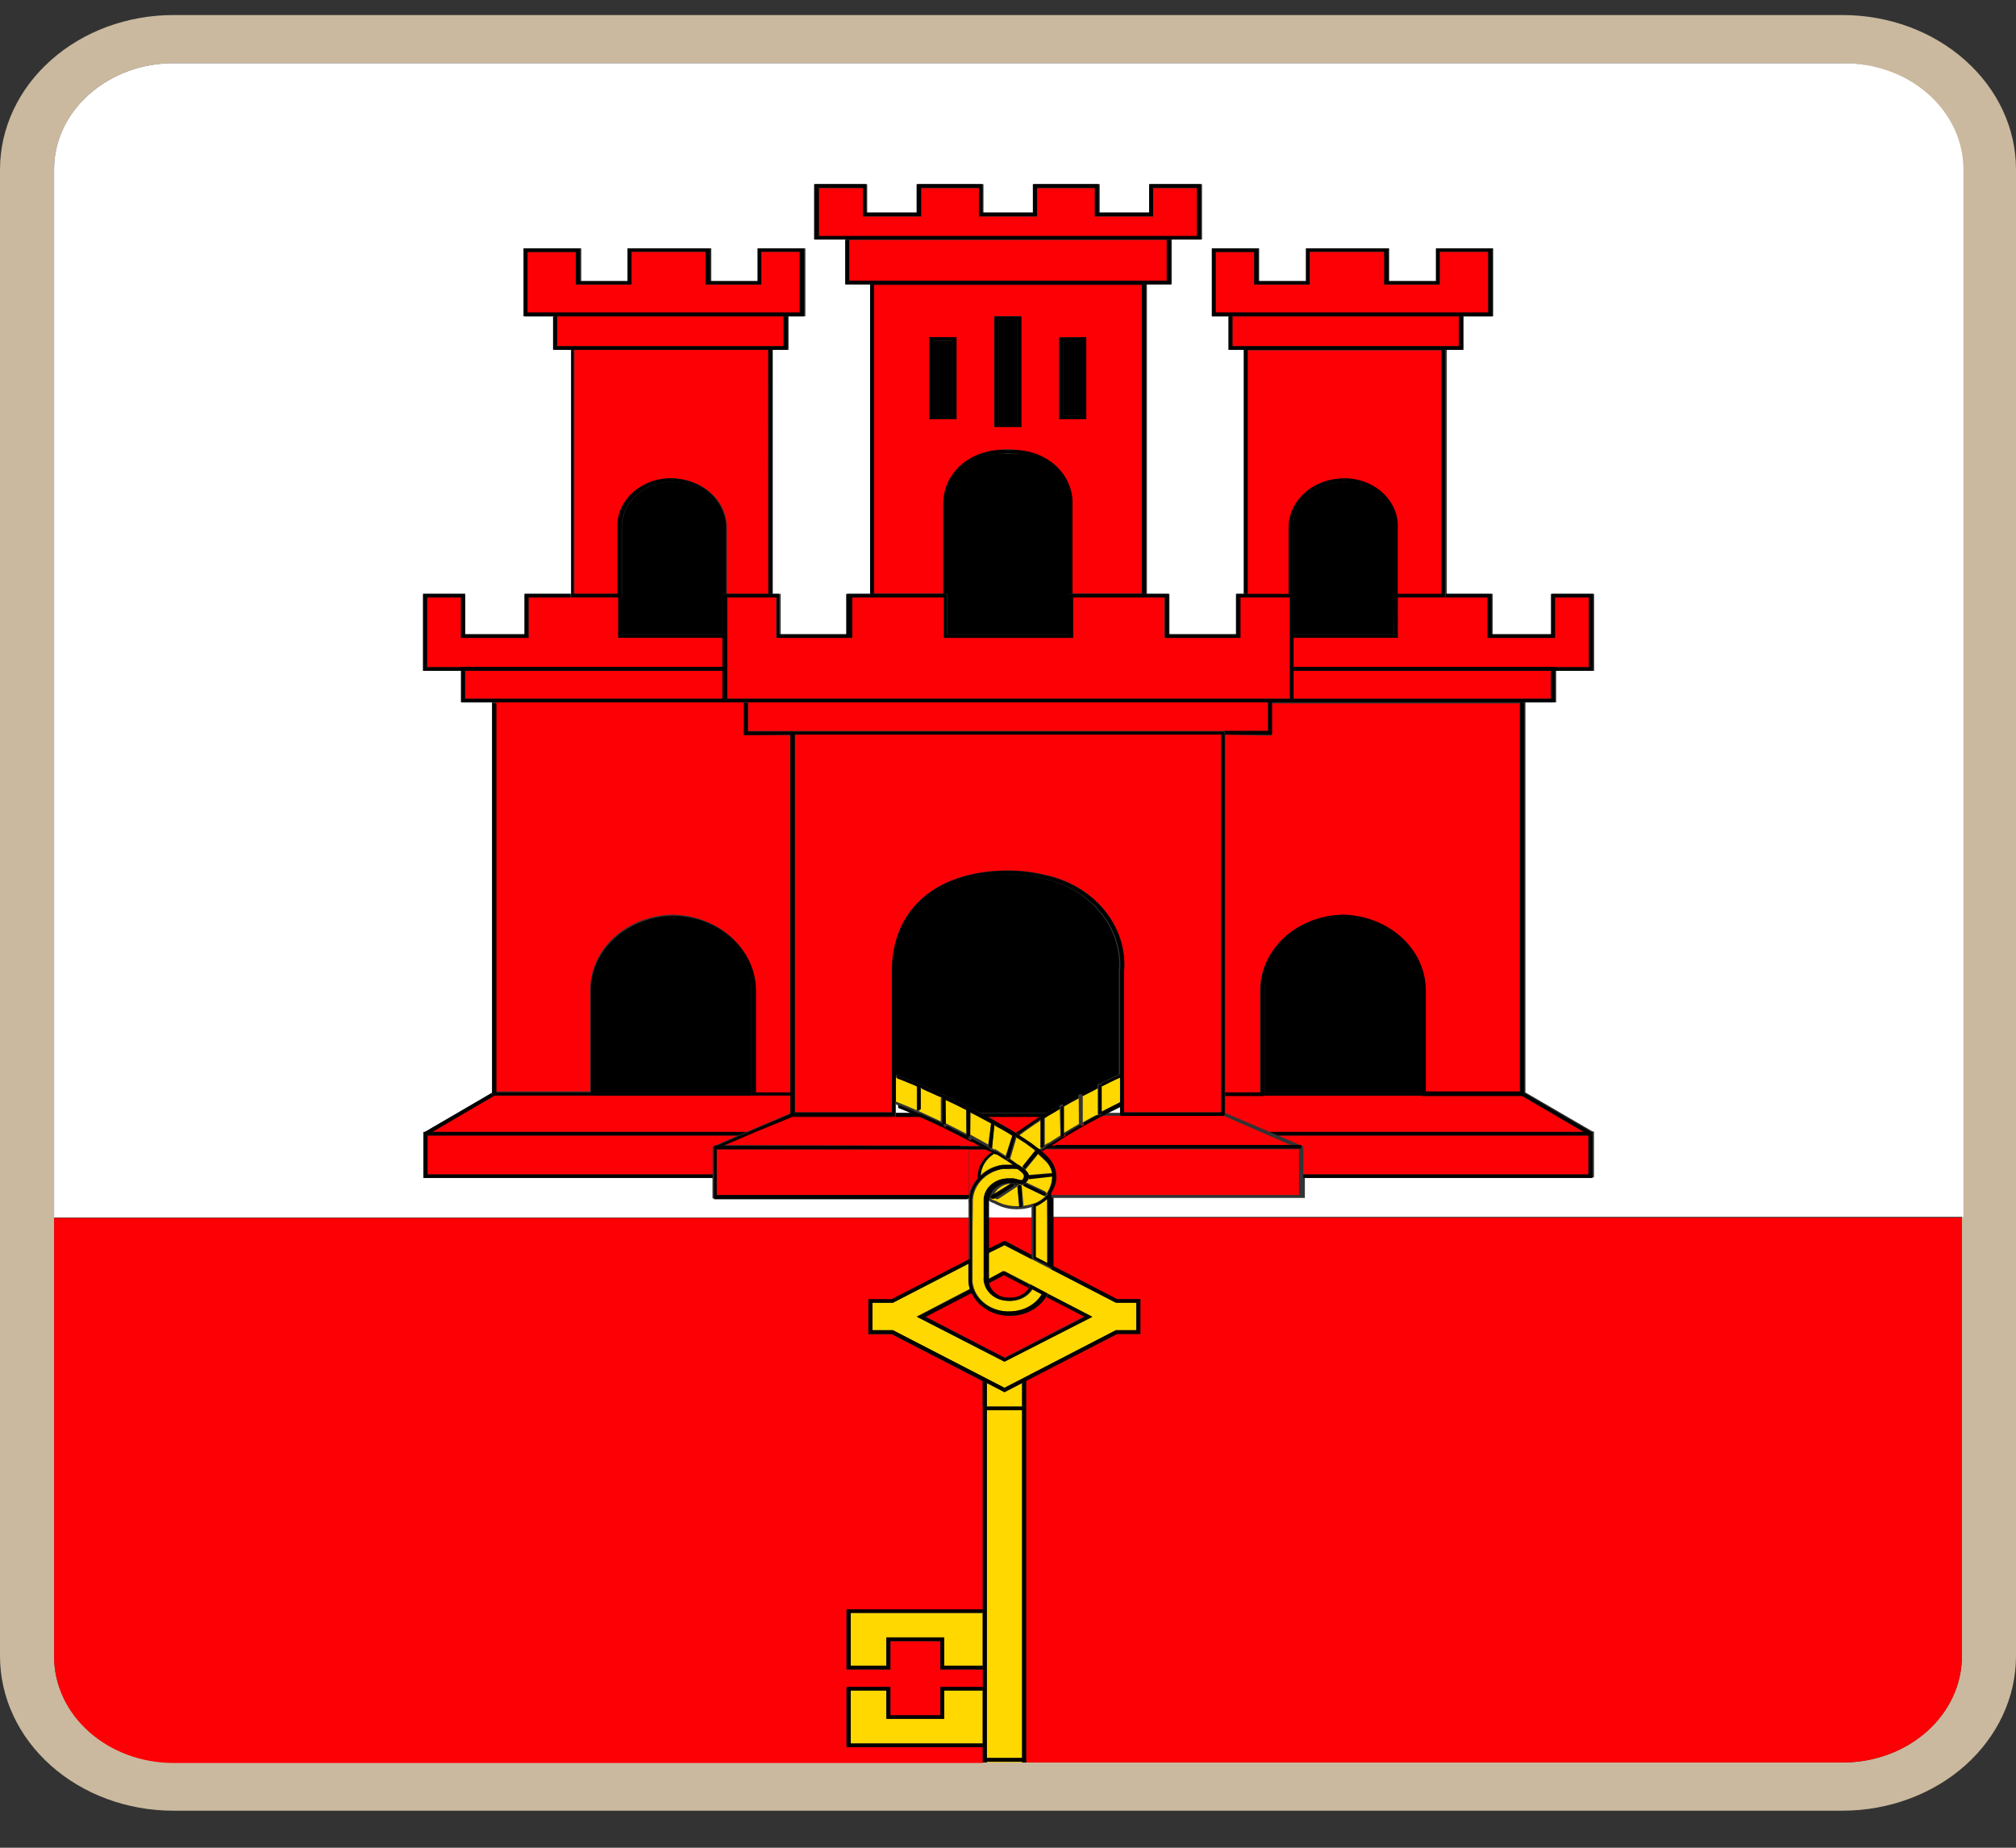 <svg width="24" height="22" viewBox="0 0 24 22" fill="none" xmlns="http://www.w3.org/2000/svg">
<rect x="0" y="0" width="24" height="22" fill="#333333" stroke="none"/>
<g clip-path="url(#clip0_284_100790)">
<path d="M21.938 0.753C22.314 0.753 22.674 0.887 22.94 1.123C23.206 1.36 23.355 1.681 23.356 2.016V19.722C23.355 20.057 23.206 20.378 22.94 20.615C22.674 20.852 22.314 20.985 21.938 20.985H2.062C1.686 20.985 1.326 20.852 1.06 20.615C0.794 20.378 0.645 20.057 0.644 19.722V2.016C0.645 1.681 0.794 1.36 1.06 1.123C1.326 0.887 1.686 0.753 2.062 0.753H21.938ZM21.938 0.179H2.062C1.515 0.18 0.991 0.373 0.605 0.718C0.218 1.062 0.001 1.529 0 2.016V19.722C0.001 20.209 0.218 20.676 0.605 21.021C0.991 21.365 1.515 21.559 2.062 21.559H21.938C22.485 21.558 23.008 21.364 23.395 21.02C23.781 20.676 23.999 20.209 24 19.722V2.016C24 1.529 23.782 1.062 23.395 0.718C23.009 0.373 22.485 0.18 21.938 0.179Z" fill="#CAB99E"/>
<path d="M10.666 13.248H10.902C10.822 13.214 10.744 13.18 10.666 13.15V13.248Z" fill="white"/>
<path d="M21.938 0.753H2.062C1.686 0.753 1.326 0.887 1.06 1.124C0.794 1.36 0.644 1.681 0.644 2.016V14.497H11.53V14.319C11.528 14.302 11.528 14.285 11.53 14.269H8.482V14.023H5.04V13.488V13.478H5.056L5.856 13.013V8.362H5.49V7.987H5.038V7.071H5.538V7.552H6.246V7.071H6.8V4.165H6.6V3.766H6.248V2.957H6.92V3.347H7.486V2.957H8.468V3.347H9.034V2.957H9.588V3.766H9.388V4.165H9.2V7.071H9.294V7.552H10.094V7.071H10.362V3.386H10.066V2.852H9.704V2.193H10.324V2.531H10.924V2.193H11.708V2.531H12.308V2.193H13.092V2.531H13.692V2.193H14.31V2.852H13.95V3.386H13.654V7.071H13.922V7.552H14.722V7.071H14.816V4.165H14.634V3.766H14.434V2.957H14.99V3.347H15.554V2.957H16.538V3.347H17.102V2.957H17.776V3.766H17.424V4.165H17.224V7.071H17.77V7.552H18.478V7.071H18.978V7.987H18.526V8.362H18.16V13.007L18.96 13.472H18.976V13.483V14.018H15.534V14.263H12.534V14.488H23.374V2.007C23.372 1.841 23.334 1.676 23.261 1.523C23.188 1.37 23.081 1.231 22.948 1.115C22.815 0.998 22.657 0.906 22.483 0.844C22.31 0.782 22.125 0.751 21.938 0.753Z" fill="white"/>
<path d="M12.28 14.372C12.207 14.395 12.128 14.403 12.051 14.396C11.974 14.388 11.899 14.364 11.834 14.327C11.809 14.321 11.786 14.308 11.768 14.291V14.496H12.28V14.372Z" fill="white"/>
<path d="M13.162 13.25H13.334V13.164L13.162 13.25Z" fill="white"/>
<path d="M11.958 16.164L12.906 15.674L12.454 15.441C12.413 15.508 12.352 15.565 12.278 15.605C12.204 15.644 12.12 15.666 12.034 15.667H12C11.906 15.663 11.815 15.635 11.739 15.585C11.663 15.536 11.605 15.468 11.572 15.389L11.018 15.676L11.958 16.164Z" fill="#FD0005"/>
<path d="M11.7 20.802H10.078V20.089H10.6V20.426H11.2V20.089H11.708V19.879H11.2V19.542H10.6V19.879H10.078V19.166H11.7V16.448L10.616 15.888H10.338V15.473H10.616L11.53 15.001V14.502H0.644V19.728C0.644 20.062 0.794 20.384 1.06 20.62C1.326 20.857 1.686 20.99 2.062 20.991H11.7V20.813V20.802Z" fill="#FD0005"/>
<path d="M11.774 15.279C11.783 15.318 11.803 15.354 11.834 15.384C11.855 15.405 11.88 15.422 11.909 15.433C11.938 15.445 11.969 15.451 12 15.451H12.034C12.079 15.451 12.123 15.44 12.161 15.419C12.199 15.398 12.23 15.368 12.25 15.332L11.958 15.181L11.774 15.279Z" fill="#FD0005"/>
<path d="M12.516 14.767V15.063L13.298 15.468H13.576V15.883H13.298L12.216 16.442V20.985H21.938C22.314 20.985 22.674 20.852 22.94 20.615C23.206 20.378 23.355 20.057 23.356 19.722V14.497H12.516C12.516 14.587 12.518 14.678 12.516 14.767Z" fill="#FD0005"/>
<path d="M12.28 14.942V14.497H11.768C11.768 14.618 11.768 14.737 11.768 14.853V14.871L11.968 14.773L12.28 14.942Z" fill="#FD0005"/>
<path d="M11.67 13.248H12.47C12.516 13.219 12.564 13.191 12.614 13.164C12.615 13.161 12.618 13.159 12.62 13.157C12.623 13.155 12.627 13.154 12.63 13.153L12.84 13.037C12.842 13.035 12.845 13.033 12.848 13.031C12.851 13.03 12.854 13.029 12.858 13.029L12.906 13.002L12.994 12.957L13.064 12.922C13.064 12.919 13.065 12.917 13.066 12.914C13.067 12.912 13.069 12.91 13.07 12.908C13.073 12.907 13.075 12.905 13.078 12.905C13.08 12.904 13.083 12.904 13.086 12.904C13.164 12.865 13.24 12.827 13.32 12.792V11.564C13.341 11.314 13.261 11.066 13.095 10.863C12.929 10.661 12.688 10.518 12.414 10.459C12.275 10.425 12.131 10.408 11.986 10.408C11.842 10.407 11.698 10.422 11.558 10.452C10.984 10.579 10.652 10.974 10.652 11.564V12.79C10.963 12.909 11.265 13.043 11.558 13.194L11.67 13.248Z" fill="black"/>
<path d="M8.01 10.932C7.76 10.937 7.522 11.03 7.347 11.19C7.172 11.349 7.074 11.564 7.074 11.787V13.007H8.944V11.792C8.946 11.681 8.924 11.57 8.878 11.467C8.833 11.363 8.764 11.269 8.678 11.189C8.591 11.109 8.487 11.045 8.373 11.001C8.258 10.957 8.135 10.933 8.01 10.932Z" fill="black"/>
<path d="M5.09 13.983H8.484V13.65L8.694 13.561L8.788 13.52H5.09V13.983Z" fill="#FD0005"/>
<path d="M5.886 13.044L5.146 13.477H8.888L9.414 13.253V13.044H5.886Z" fill="#FD0005"/>
<path d="M5.146 13.478L5.886 13.045H9.414V13.043H8.944V13.002H7.074V13.043H5.854V13.013L5.058 13.478H5.146Z" fill="black"/>
<path d="M8.484 13.984H5.09V13.52H5.042V13.488V14.026H8.484V13.984Z" fill="black"/>
<path d="M8.856 8.747V8.362H5.902V12.995H7.026V11.781C7.026 11.547 7.129 11.323 7.313 11.156C7.497 10.99 7.748 10.894 8.01 10.89C8.272 10.895 8.522 10.99 8.705 11.157C8.889 11.324 8.992 11.548 8.992 11.781V13.007H9.414V8.754L8.856 8.747Z" fill="#FD0005"/>
<path d="M5.854 13.043H7.074V11.796C7.074 11.573 7.172 11.358 7.347 11.198C7.522 11.039 7.76 10.946 8.01 10.941C8.261 10.944 8.5 11.036 8.676 11.196C8.851 11.357 8.947 11.572 8.944 11.796V13.043H9.414V13.007H9V11.794C9 11.56 8.897 11.336 8.713 11.17C8.53 11.003 8.28 10.907 8.018 10.903C7.756 10.907 7.505 11.002 7.321 11.169C7.137 11.336 7.034 11.56 7.034 11.794V13.007H5.91V8.375H5.862V13.055L5.854 13.043Z" fill="black"/>
<path d="M8.6 7.552V7.07V6.283C8.6 6.138 8.536 6 8.421 5.897C8.306 5.795 8.15 5.738 7.988 5.738H7.956C7.803 5.749 7.661 5.811 7.558 5.913C7.456 6.014 7.401 6.147 7.404 6.283V7.552H8.6Z" fill="black"/>
<path d="M7.36 7.594V7.113H6.79H6.292V7.594H5.488V7.113H5.084V7.944H5.488V7.94H8.602V7.594H7.36Z" fill="#FD0005"/>
<path d="M5.536 7.986V8.319H5.854H8.602V7.986H5.536Z" fill="#FD0005"/>
<path d="M5.902 8.363H8.602V8.32H5.854H5.536V7.987H8.602V7.94H5.488V7.944H5.084V7.114H5.488V7.595H6.292V7.114H6.79V7.071H6.244V7.552H5.536V7.071H5.036V7.987H5.488V8.363H5.854H5.902Z" fill="black"/>
<path d="M8.602 7.594V7.573V7.552H7.408V7.113H7.36V7.594H8.602Z" fill="black"/>
<path d="M9.146 4.165H6.838V7.07H7.36V6.283C7.353 6.134 7.413 5.99 7.525 5.88C7.637 5.77 7.793 5.703 7.96 5.695H7.994C8.169 5.695 8.337 5.757 8.461 5.867C8.584 5.977 8.654 6.127 8.654 6.283V7.07H9.148L9.146 4.165Z" fill="#FD0005"/>
<path d="M6.8 7.113H7.4V6.283C7.396 6.146 7.452 6.014 7.554 5.913C7.657 5.811 7.799 5.749 7.952 5.738H7.984C8.146 5.738 8.302 5.795 8.417 5.897C8.532 6 8.596 6.138 8.596 6.283V7.07H8.644V6.283C8.644 6.127 8.574 5.977 8.451 5.867C8.327 5.757 8.159 5.695 7.984 5.695H7.95C7.783 5.703 7.627 5.77 7.515 5.88C7.403 5.99 7.343 6.134 7.35 6.283V7.07H6.828V4.165H6.8V7.113Z" fill="black"/>
<path d="M9.194 4.165H9.146V7.07H9.194V4.165Z" fill="black"/>
<path d="M9.328 3.766H6.632V4.122H9.328V3.766Z" fill="#FD0005"/>
<path d="M6.838 4.165H9.146H9.194H9.376V3.766H9.328V4.122H6.632V3.766H6.584V4.165H6.79H6.838Z" fill="black"/>
<path d="M9.376 3.723H9.524V3H9.066V3.39H8.404V3H7.518V3.39H6.856V3H6.28V3.723H6.584H9.376Z" fill="#FD0005"/>
<path d="M6.632 3.766H9.572V2.957H9.018V3.347H8.452V2.957H7.47V3.347H6.904V2.957H6.232V3.766H6.632ZM6.28 3H6.856V3.386H7.518V2.996H8.4V3.386H9.062V2.996H9.52V3.72H6.28V3Z" fill="black"/>
<path d="M5.09 13.52H8.788L8.888 13.477H5.146H5.058H5.042V13.488V13.52H5.09Z" fill="black"/>
<path d="M11.436 13.684H8.532V14.229H11.506H11.53V13.684H11.436Z" fill="#FD0005"/>
<path d="M11.436 13.642H11.53V13.554C11.352 13.458 11.174 13.376 10.998 13.29H9.432L8.996 13.469L8.946 13.49L8.896 13.511L8.802 13.552L8.614 13.633L11.436 13.642Z" fill="#FD0005"/>
<path d="M12.476 13.248H11.67L12.476 13.25V13.248Z" fill="black"/>
<path d="M11.506 14.229H8.532V13.684H8.506V13.641H8.614L8.802 13.561L8.896 13.52L8.946 13.499L8.996 13.477L9.432 13.299H11L10.952 13.278L10.904 13.256H10.668V13.276C10.667 13.281 10.664 13.286 10.66 13.29C10.655 13.293 10.65 13.295 10.644 13.296H9.444C9.439 13.295 9.434 13.294 9.43 13.291C9.426 13.289 9.422 13.285 9.42 13.281V13.26L8.894 13.484L8.794 13.527L8.7 13.568L8.5 13.657V14.279H11.522L11.506 14.229Z" fill="black"/>
<path d="M11.436 13.684V13.642H8.614H8.506V13.684H8.532H11.436Z" fill="black"/>
<path d="M16.924 11.787C16.924 11.564 16.826 11.35 16.652 11.19C16.478 11.03 16.24 10.938 15.99 10.932C15.739 10.935 15.499 11.027 15.324 11.187C15.149 11.348 15.053 11.563 15.056 11.787V13.007H16.924V11.787Z" fill="black"/>
<path d="M15.114 13.477H18.854L18.114 13.044H14.586V13.251L15.114 13.477Z" fill="#FD0005"/>
<path d="M15.516 13.983H18.91V13.52H15.214L15.516 13.65V13.983Z" fill="#FD0005"/>
<path d="M18.91 13.52V13.984H15.516V14.026H18.958V13.488V13.52H18.91Z" fill="black"/>
<path d="M18.146 13.043H16.924V13.002H15.056V13.043H14.586V13.045H18.114L18.854 13.478H18.942L18.146 13.013V13.043Z" fill="black"/>
<path d="M14.586 8.747V13.007H15V11.794C15 11.56 15.103 11.336 15.287 11.17C15.47 11.003 15.72 10.907 15.982 10.903C16.244 10.909 16.492 11.005 16.676 11.171C16.86 11.338 16.963 11.561 16.966 11.794V13.007H18.09V8.375H15.136V8.76L14.586 8.747Z" fill="#FD0005"/>
<path d="M18.098 8.362V12.995H16.974V11.781C16.971 11.548 16.867 11.325 16.684 11.159C16.5 10.993 16.252 10.896 15.99 10.89C15.728 10.895 15.478 10.99 15.294 11.157C15.111 11.324 15.008 11.548 15.008 11.781V13.007H14.586V13.05H15.056V11.803C15.053 11.579 15.149 11.363 15.324 11.203C15.499 11.043 15.739 10.951 15.99 10.947C16.24 10.954 16.478 11.046 16.652 11.206C16.826 11.366 16.924 11.58 16.924 11.803V13.05H18.146V8.369L18.098 8.362Z" fill="black"/>
<path d="M16.6 7.113V6.283C16.604 6.146 16.548 6.013 16.445 5.912C16.342 5.811 16.199 5.748 16.046 5.738H16C15.838 5.738 15.682 5.795 15.567 5.897C15.453 6 15.388 6.138 15.388 6.283V7.07V7.552H16.588L16.6 7.113Z" fill="black"/>
<path d="M18.464 8.319V7.986H15.398V8.319H18.146H18.464Z" fill="#FD0005"/>
<path d="M18.512 7.944H18.916V7.113H18.512V7.594H17.708V7.113H17.21H16.64V7.594H15.398V7.94H18.512V7.944Z" fill="#FD0005"/>
<path d="M16.64 7.113H16.592V7.552H15.398V7.594H16.64V7.113Z" fill="black"/>
<path d="M17.21 7.114H17.708V7.595H18.512V7.114H18.916V7.944H18.512V7.94H15.398V7.987H18.464V8.32H18.146H15.398V8.363H18.098H18.146H18.512V7.987H18.964V7.071H18.464V7.552H17.756V7.071H17.21V7.114Z" fill="black"/>
<path d="M16 5.702H16.034C16.201 5.711 16.357 5.777 16.469 5.887C16.581 5.997 16.641 6.142 16.634 6.29V7.078H17.156V4.172H14.848V7.078H15.342V6.29C15.342 6.135 15.411 5.985 15.535 5.875C15.658 5.765 15.825 5.703 16 5.702Z" fill="#FD0005"/>
<path d="M17.162 4.165V7.07H16.64V6.283C16.647 6.134 16.587 5.99 16.475 5.88C16.363 5.77 16.207 5.703 16.04 5.695H16C15.825 5.695 15.657 5.757 15.533 5.867C15.41 5.977 15.34 6.127 15.34 6.283V7.07H15.388V6.283C15.388 6.138 15.453 6 15.567 5.897C15.682 5.795 15.838 5.738 16 5.738H16.03C16.183 5.748 16.326 5.811 16.429 5.912C16.532 6.013 16.587 6.146 16.584 6.283V7.113H17.202V4.165H17.162Z" fill="black"/>
<path d="M14.854 4.165H14.806V7.07H14.854V4.165Z" fill="black"/>
<path d="M17.368 3.766H14.672V4.122H17.368V3.766Z" fill="#FD0005"/>
<path d="M14.854 4.165H17.162H17.21H17.416V3.766H17.368V4.122H14.672V3.766H14.624V4.165H14.806H14.854Z" fill="black"/>
<path d="M17.416 3.723H17.72V3H17.142V3.39H16.482V3H15.594V3.39H14.934V3H14.476V3.723H14.624H17.416Z" fill="#FD0005"/>
<path d="M14.672 3.766H17.768V2.957H17.094V3.347H16.53V2.957H15.546V3.347H14.982V2.957H14.426V3.766H14.672ZM14.472 3H14.93V3.386H15.59V2.996H16.478V3.386H17.138V2.996H17.716V3.72H14.472V3Z" fill="black"/>
<path d="M18.854 13.477H15.114L15.214 13.52H18.91H18.958V13.488V13.477H18.942H18.854Z" fill="black"/>
<path d="M12.562 13.684H12.424C12.415 13.691 12.406 13.697 12.396 13.702C12.422 13.724 12.446 13.747 12.47 13.77L12.484 13.786C12.532 13.838 12.563 13.902 12.572 13.969C12.581 14.036 12.569 14.104 12.536 14.165C12.528 14.184 12.518 14.201 12.506 14.217C12.507 14.221 12.507 14.224 12.506 14.228H15.464V13.683L12.562 13.684Z" fill="#FD0005"/>
<path d="M12.504 13.631L12.488 13.642H15.384L14.568 13.285H13.082C12.906 13.378 12.752 13.463 12.61 13.556L12.504 13.631Z" fill="#FD0005"/>
<path d="M11.692 13.641L11.544 13.561H11.53V13.648L11.692 13.641Z" fill="#FD0005"/>
<path d="M11.64 14.01C11.639 13.952 11.654 13.895 11.684 13.843C11.714 13.791 11.758 13.746 11.812 13.713L11.77 13.688H11.534V14.233C11.549 14.158 11.585 14.087 11.64 14.028C11.64 14.028 11.642 14.016 11.64 14.01Z" fill="#FD0005"/>
<path d="M11.75 13.29L11.784 13.308L11.838 13.339C11.926 13.389 12.016 13.438 12.104 13.494C12.198 13.426 12.304 13.358 12.406 13.29H11.75Z" fill="#FD0005"/>
<path d="M11.538 14.229H11.506V14.272H11.532C11.533 14.258 11.535 14.244 11.538 14.229Z" fill="black"/>
<path d="M12.4 13.29L12.422 13.276H12.436L12.47 13.256H11.67L11.71 13.278L11.75 13.299H12.4V13.29Z" fill="black"/>
<path d="M11.436 13.642V13.684H11.766H11.754L11.73 13.67L11.692 13.649H11.436V13.642Z" fill="black"/>
<path d="M12.562 13.641H12.486L12.47 13.654H12.456L12.424 13.675H15.492V13.632H12.562V13.641Z" fill="black"/>
<path d="M13.116 13.235L13.334 13.125V12.829C13.26 12.861 13.188 12.897 13.116 12.934V13.235Z" fill="#FFD800"/>
<path d="M13.068 12.959L13.02 12.986L12.932 13.03L12.89 13.052V13.363L13.01 13.297L13.05 13.276H13.068V12.959Z" fill="#FFD800"/>
<path d="M12.842 13.079C12.78 13.111 12.72 13.145 12.664 13.178V13.488L12.844 13.382L12.842 13.079Z" fill="#FFD800"/>
<path d="M12.616 13.205L12.542 13.25L12.508 13.269L12.492 13.278L12.472 13.291L12.438 13.312V13.633L12.472 13.61H12.482L12.548 13.567L12.624 13.519C12.623 13.515 12.623 13.51 12.624 13.506L12.616 13.205Z" fill="#FFD800"/>
<path d="M11.844 13.73C11.796 13.759 11.755 13.798 11.726 13.843C11.697 13.888 11.68 13.939 11.676 13.991C11.745 13.925 11.835 13.882 11.934 13.868H12.06C12 13.82 11.916 13.775 11.844 13.73Z" fill="#FFD800"/>
<path d="M12.388 13.645V13.342C12.3 13.399 12.216 13.456 12.134 13.521C12.16 13.535 12.184 13.553 12.208 13.569C12.247 13.593 12.284 13.62 12.32 13.649L12.348 13.67L12.368 13.686L12.394 13.67C12.39 13.667 12.387 13.663 12.386 13.659C12.385 13.654 12.386 13.649 12.388 13.645Z" fill="#FFD800"/>
<path d="M12.658 13.162C12.659 13.164 12.659 13.166 12.659 13.168C12.659 13.17 12.659 13.172 12.658 13.174C12.714 13.141 12.774 13.107 12.836 13.075V13.046C12.835 13.042 12.835 13.038 12.836 13.034L12.626 13.149C12.629 13.148 12.632 13.148 12.636 13.148C12.639 13.148 12.642 13.148 12.645 13.15C12.648 13.151 12.651 13.152 12.653 13.155C12.655 13.157 12.657 13.159 12.658 13.162Z" fill="black"/>
<path d="M13.116 12.918V12.936C13.188 12.899 13.26 12.863 13.334 12.831V12.793C13.254 12.829 13.178 12.867 13.1 12.906C13.104 12.906 13.107 12.908 13.11 12.91C13.113 12.912 13.115 12.915 13.116 12.918Z" fill="black"/>
<path d="M13.334 13.124L13.116 13.235V13.256C13.117 13.261 13.117 13.265 13.116 13.269C13.111 13.275 13.103 13.279 13.094 13.28C13.092 13.28 13.089 13.281 13.087 13.281C13.085 13.281 13.082 13.28 13.08 13.28H13.062L13.022 13.301L12.902 13.367V13.386C12.901 13.391 12.898 13.396 12.893 13.399C12.889 13.402 12.884 13.404 12.878 13.404C12.875 13.404 12.871 13.402 12.869 13.4C12.866 13.399 12.864 13.396 12.862 13.393L12.682 13.501V13.513C12.683 13.516 12.683 13.519 12.682 13.522C12.68 13.525 12.678 13.527 12.675 13.529C12.671 13.531 12.668 13.532 12.664 13.533C12.661 13.534 12.658 13.534 12.655 13.534C12.652 13.534 12.649 13.534 12.646 13.533L12.57 13.581L12.504 13.623H12.494L12.46 13.647V13.657C12.46 13.663 12.457 13.668 12.453 13.672C12.448 13.676 12.442 13.679 12.436 13.679H12.422L12.396 13.695L12.41 13.705C12.42 13.7 12.43 13.694 12.438 13.688L12.47 13.666H12.484L12.5 13.654L12.516 13.643L12.622 13.573C12.764 13.484 12.918 13.395 13.094 13.303L13.136 13.281L13.174 13.262L13.346 13.176L13.334 13.124Z" fill="black"/>
<path d="M12.886 13.036C12.887 13.04 12.887 13.045 12.886 13.05L12.928 13.029L13.016 12.984L13.064 12.957V12.92L12.994 12.956L12.906 13L12.858 13.027C12.863 13.026 12.869 13.026 12.874 13.027C12.879 13.029 12.883 13.032 12.886 13.036Z" fill="black"/>
<path d="M11.844 13.731H11.828L11.812 13.722C11.758 13.755 11.714 13.8 11.684 13.851C11.654 13.903 11.639 13.961 11.64 14.019C11.64 14.019 11.64 14.03 11.64 14.034L11.672 14.003C11.674 13.949 11.691 13.896 11.721 13.848C11.751 13.801 11.793 13.761 11.844 13.731Z" fill="black"/>
<path d="M12.388 13.342V13.317C12.389 13.312 12.391 13.306 12.396 13.302C12.4 13.298 12.406 13.296 12.412 13.296C12.417 13.296 12.422 13.298 12.427 13.301C12.431 13.304 12.433 13.309 12.434 13.313L12.468 13.292L12.488 13.28L12.504 13.271L12.538 13.251L12.612 13.207V13.176C12.612 13.176 12.612 13.167 12.612 13.165C12.562 13.192 12.514 13.221 12.468 13.249L12.434 13.269H12.42L12.398 13.283C12.29 13.351 12.198 13.418 12.096 13.486L12.11 13.495L12.126 13.506C12.208 13.449 12.292 13.392 12.38 13.328L12.388 13.342Z" fill="black"/>
<path d="M12.434 13.314C12.433 13.309 12.431 13.305 12.427 13.301C12.422 13.298 12.417 13.296 12.412 13.296C12.406 13.296 12.4 13.299 12.396 13.303C12.391 13.306 12.389 13.312 12.388 13.317V13.645C12.387 13.648 12.386 13.65 12.386 13.653C12.386 13.656 12.387 13.659 12.388 13.661H12.402C12.408 13.661 12.415 13.659 12.419 13.655C12.424 13.651 12.426 13.645 12.426 13.64V13.308L12.434 13.314Z" fill="black"/>
<path d="M12.664 13.185C12.665 13.184 12.665 13.181 12.665 13.179C12.665 13.177 12.665 13.175 12.664 13.173C12.658 13.171 12.652 13.171 12.646 13.173C12.643 13.173 12.639 13.175 12.636 13.176C12.634 13.178 12.631 13.181 12.63 13.184C12.63 13.184 12.63 13.184 12.63 13.194V13.52C12.629 13.524 12.629 13.529 12.63 13.533C12.633 13.534 12.636 13.535 12.639 13.535C12.642 13.535 12.645 13.534 12.648 13.533C12.652 13.533 12.655 13.531 12.659 13.53C12.662 13.528 12.664 13.525 12.666 13.522C12.667 13.519 12.667 13.516 12.666 13.513V13.185H12.664Z" fill="black"/>
<path d="M13.116 12.925C13.115 12.922 13.113 12.919 13.11 12.917C13.107 12.915 13.104 12.913 13.1 12.913C13.097 12.912 13.094 12.913 13.092 12.914C13.089 12.914 13.087 12.916 13.085 12.917C13.082 12.919 13.081 12.921 13.08 12.923C13.079 12.925 13.078 12.928 13.078 12.931V13.269C13.08 13.27 13.083 13.27 13.085 13.27C13.087 13.27 13.09 13.27 13.092 13.269C13.101 13.268 13.108 13.264 13.114 13.258C13.115 13.254 13.115 13.25 13.114 13.246V12.915L13.116 12.925Z" fill="black"/>
<path d="M10.914 12.945C10.913 12.943 10.912 12.94 10.912 12.938C10.912 12.935 10.913 12.933 10.914 12.931C10.828 12.893 10.744 12.859 10.66 12.827V13.114C10.744 13.146 10.828 13.182 10.914 13.219C10.912 13.214 10.912 13.21 10.914 13.205V12.945Z" fill="#FFD800"/>
<path d="M11.2 13.084C11.2 13.08 11.202 13.076 11.205 13.072C11.208 13.069 11.212 13.066 11.216 13.064L10.954 12.947V13.205C10.954 13.211 10.951 13.216 10.947 13.22C10.943 13.224 10.936 13.226 10.93 13.226L10.976 13.248L11.024 13.269L11.07 13.291L11.2 13.351V13.084Z" fill="#FFD800"/>
<path d="M11.504 13.223C11.504 13.219 11.505 13.216 11.507 13.213C11.508 13.21 11.511 13.207 11.514 13.205C11.428 13.16 11.342 13.119 11.258 13.08V13.363C11.259 13.367 11.259 13.371 11.258 13.374L11.51 13.502L11.504 13.223Z" fill="#FFD800"/>
<path d="M12.516 13.967C12.52 13.968 12.524 13.969 12.527 13.97C12.53 13.972 12.534 13.974 12.536 13.976C12.533 13.92 12.51 13.866 12.47 13.822L12.458 13.809C12.43 13.78 12.4 13.754 12.37 13.727L12.206 13.93C12.226 13.947 12.241 13.967 12.25 13.989L12.516 13.967Z" fill="#FFD800"/>
<path d="M12.334 13.697L12.32 13.684L12.292 13.663L12.264 13.642C12.226 13.613 12.186 13.586 12.146 13.561L12.104 13.535L12.026 13.798L12.114 13.861L12.128 13.871L12.15 13.887L12.17 13.902L12.334 13.697Z" fill="#FFD800"/>
<path d="M12.46 14.208L12.476 14.18L12.494 14.146C12.516 14.098 12.527 14.047 12.528 13.996C12.525 13.997 12.523 13.998 12.52 13.998C12.517 13.998 12.514 13.997 12.512 13.996L12.236 14.019C12.232 14.033 12.226 14.045 12.218 14.057C12.213 14.062 12.208 14.067 12.202 14.071L12.446 14.187L12.46 14.208Z" fill="#FFD800"/>
<path d="M11.8 13.364C11.799 13.36 11.799 13.355 11.8 13.351L11.764 13.332L11.678 13.285L11.638 13.264L11.596 13.242L11.572 13.23L11.552 13.219V13.511L11.576 13.522L11.62 13.547C11.668 13.572 11.716 13.601 11.764 13.627L11.8 13.364Z" fill="#FFD800"/>
<path d="M11.8 14.272C11.814 14.285 11.832 14.293 11.852 14.297C11.928 14.34 12.016 14.362 12.106 14.361H12.136C12.136 14.361 12.136 14.361 12.136 14.351L12.116 14.13C12.116 14.124 12.119 14.119 12.123 14.115C12.127 14.111 12.132 14.108 12.138 14.107C12.141 14.106 12.144 14.107 12.147 14.107C12.15 14.108 12.153 14.11 12.156 14.112C12.158 14.113 12.16 14.116 12.161 14.118C12.163 14.121 12.164 14.123 12.164 14.126L12.184 14.347C12.185 14.351 12.185 14.354 12.184 14.358C12.223 14.352 12.261 14.344 12.298 14.331H12.312L12.332 14.32L12.36 14.306C12.39 14.289 12.417 14.269 12.442 14.246L12.198 14.128C12.198 14.128 12.198 14.117 12.198 14.108C12.198 14.1 12.188 14.108 12.182 14.108C12.16 14.115 12.136 14.115 12.114 14.108C12.115 14.111 12.116 14.114 12.116 14.116C12.116 14.119 12.115 14.122 12.114 14.124L11.882 14.278H11.866C11.862 14.277 11.859 14.277 11.856 14.275C11.853 14.274 11.85 14.271 11.848 14.269C11.846 14.267 11.844 14.264 11.843 14.262C11.841 14.259 11.841 14.256 11.841 14.254C11.841 14.251 11.841 14.248 11.843 14.245C11.844 14.243 11.846 14.24 11.848 14.238L12.072 14.092H12.06C12.006 14.091 11.953 14.106 11.91 14.135C11.867 14.164 11.836 14.204 11.822 14.251C11.817 14.253 11.812 14.256 11.808 14.259C11.805 14.263 11.802 14.268 11.8 14.272Z" fill="#FFD800"/>
<path d="M12.054 13.508C11.984 13.463 11.912 13.422 11.838 13.383L11.81 13.656C11.811 13.661 11.811 13.665 11.81 13.67L11.834 13.684H11.85L11.866 13.693L11.972 13.761L12.054 13.508Z" fill="#FFD800"/>
<path d="M12.28 14.34V14.344C12.284 14.343 12.288 14.341 12.292 14.34H12.28Z" fill="black"/>
<path d="M12.506 14.217C12.518 14.201 12.528 14.184 12.536 14.165C12.569 14.104 12.581 14.036 12.572 13.969C12.563 13.902 12.532 13.838 12.484 13.786L12.47 13.77C12.446 13.747 12.422 13.723 12.396 13.702L12.382 13.691L12.362 13.675L12.334 13.654C12.299 13.625 12.261 13.599 12.222 13.574C12.198 13.558 12.174 13.54 12.148 13.526L12.132 13.515L12.118 13.506C12.03 13.451 11.94 13.401 11.852 13.351L11.798 13.321L11.764 13.303L11.724 13.282L11.684 13.26L11.586 13.209C11.293 13.058 10.991 12.923 10.68 12.804V12.84C10.764 12.872 10.848 12.906 10.934 12.943C10.939 12.941 10.945 12.941 10.95 12.943C10.956 12.944 10.962 12.946 10.966 12.95C10.971 12.954 10.974 12.959 10.974 12.964L11.236 13.082C11.241 13.082 11.246 13.084 11.25 13.087C11.254 13.09 11.257 13.094 11.258 13.098C11.342 13.137 11.428 13.178 11.514 13.223C11.519 13.222 11.523 13.222 11.528 13.223C11.534 13.223 11.541 13.226 11.545 13.23C11.55 13.235 11.552 13.24 11.552 13.246L11.572 13.257L11.596 13.269L11.638 13.291L11.678 13.312L11.764 13.358L11.8 13.378C11.803 13.377 11.807 13.376 11.81 13.376C11.813 13.376 11.817 13.377 11.82 13.378C11.823 13.378 11.826 13.379 11.829 13.38C11.832 13.382 11.834 13.383 11.836 13.386C11.838 13.388 11.839 13.39 11.84 13.393C11.841 13.396 11.841 13.398 11.84 13.401C11.914 13.44 11.986 13.481 12.056 13.526C12.057 13.524 12.058 13.521 12.06 13.52C12.062 13.518 12.064 13.517 12.066 13.515C12.069 13.514 12.072 13.514 12.074 13.514C12.077 13.514 12.079 13.514 12.082 13.515C12.085 13.516 12.088 13.517 12.09 13.519C12.093 13.521 12.095 13.523 12.096 13.525C12.098 13.528 12.099 13.531 12.099 13.534C12.099 13.536 12.099 13.539 12.098 13.542L12.14 13.569C12.18 13.593 12.22 13.62 12.258 13.649L12.286 13.67L12.314 13.691L12.328 13.704C12.33 13.702 12.333 13.7 12.335 13.699C12.338 13.698 12.341 13.698 12.344 13.698C12.347 13.698 12.35 13.698 12.353 13.699C12.355 13.7 12.358 13.702 12.36 13.704C12.362 13.706 12.364 13.708 12.365 13.711C12.367 13.713 12.367 13.716 12.367 13.719C12.367 13.722 12.367 13.725 12.365 13.727C12.364 13.73 12.362 13.732 12.36 13.734V13.743C12.39 13.77 12.42 13.797 12.448 13.825L12.46 13.838C12.5 13.882 12.523 13.936 12.526 13.993C12.526 13.993 12.526 13.993 12.526 14.003C12.528 14.008 12.528 14.014 12.526 14.019C12.525 14.071 12.514 14.121 12.492 14.169L12.474 14.203L12.49 14.222C12.49 14.222 12.49 14.231 12.49 14.235L12.506 14.217Z" fill="black"/>
<path d="M12.354 14.301L12.326 14.315L12.354 14.301Z" fill="black"/>
<path d="M12.076 14.102C12.098 14.108 12.122 14.108 12.144 14.102C12.124 14.101 12.105 14.097 12.086 14.09H12.058C12.062 14.091 12.065 14.092 12.068 14.094C12.071 14.096 12.074 14.099 12.076 14.102Z" fill="black"/>
<path d="M12.118 13.873L12.104 13.863L12.016 13.8C12.016 13.8 12.006 13.813 12 13.813C11.994 13.813 12 13.813 12 13.813C11.997 13.812 11.994 13.811 11.991 13.81C11.989 13.808 11.986 13.806 11.985 13.804C11.983 13.802 11.982 13.799 11.981 13.796C11.981 13.793 11.981 13.79 11.982 13.788L11.876 13.72L11.86 13.711H11.844L11.82 13.697C11.815 13.699 11.809 13.699 11.804 13.697C11.801 13.697 11.798 13.696 11.795 13.695C11.792 13.693 11.79 13.691 11.788 13.689C11.786 13.687 11.784 13.685 11.783 13.682C11.782 13.679 11.782 13.677 11.782 13.674C11.734 13.647 11.686 13.618 11.638 13.594L11.594 13.569L11.572 13.558C11.571 13.562 11.568 13.565 11.565 13.568C11.561 13.57 11.557 13.572 11.552 13.572C11.546 13.572 11.54 13.57 11.535 13.566C11.53 13.562 11.528 13.556 11.528 13.551V13.535L11.276 13.406C11.274 13.409 11.271 13.412 11.267 13.414C11.264 13.415 11.26 13.417 11.256 13.417C11.25 13.417 11.243 13.415 11.239 13.411C11.235 13.407 11.232 13.401 11.232 13.396V13.385L11.102 13.325L11.056 13.303L11.008 13.282L10.962 13.26C10.96 13.261 10.957 13.262 10.954 13.262C10.951 13.262 10.948 13.261 10.946 13.26C10.86 13.223 10.776 13.187 10.692 13.155V13.191C10.77 13.221 10.848 13.255 10.928 13.289L10.976 13.31L11.024 13.332C11.2 13.412 11.378 13.499 11.556 13.595H11.57L11.718 13.675L11.756 13.697L11.78 13.711H11.792L11.834 13.736L11.85 13.745H11.866C11.938 13.79 12.012 13.834 12.082 13.886H12.14L12.118 13.873Z" fill="black"/>
<path d="M11.812 13.652L11.84 13.38C11.841 13.377 11.84 13.374 11.84 13.371C11.839 13.369 11.838 13.366 11.836 13.364C11.834 13.362 11.832 13.36 11.829 13.359C11.826 13.357 11.823 13.357 11.82 13.356C11.817 13.355 11.813 13.354 11.81 13.354C11.806 13.354 11.803 13.355 11.8 13.356C11.799 13.361 11.799 13.365 11.8 13.369L11.772 13.643C11.772 13.646 11.772 13.649 11.773 13.652C11.774 13.654 11.775 13.657 11.777 13.659C11.78 13.661 11.782 13.663 11.785 13.664C11.788 13.665 11.791 13.666 11.794 13.666C11.8 13.668 11.806 13.668 11.812 13.666C11.813 13.662 11.813 13.657 11.812 13.652Z" fill="black"/>
<path d="M12.084 13.493C12.082 13.492 12.079 13.492 12.076 13.492C12.073 13.492 12.071 13.493 12.069 13.494C12.066 13.495 12.064 13.496 12.062 13.498C12.06 13.5 12.059 13.502 12.058 13.504L11.98 13.77C11.979 13.772 11.979 13.775 11.979 13.778C11.98 13.781 11.981 13.783 11.983 13.786C11.984 13.788 11.987 13.79 11.989 13.791C11.992 13.793 11.995 13.794 11.998 13.794C11.998 13.794 12.01 13.794 12.014 13.782C12.014 13.782 12.018 13.77 12.014 13.782L12.092 13.518C12.094 13.514 12.094 13.509 12.093 13.505C12.091 13.5 12.088 13.496 12.084 13.493Z" fill="black"/>
<path d="M12.37 13.72V13.711C12.372 13.709 12.374 13.706 12.375 13.704C12.377 13.701 12.377 13.698 12.377 13.696C12.377 13.693 12.377 13.69 12.375 13.687C12.374 13.685 12.372 13.682 12.37 13.68C12.368 13.678 12.366 13.677 12.363 13.676C12.36 13.675 12.357 13.674 12.354 13.674C12.351 13.674 12.348 13.675 12.345 13.676C12.342 13.677 12.34 13.678 12.338 13.68L12.172 13.887L12.204 13.914L12.37 13.72Z" fill="black"/>
<path d="M12.186 14.121L12.43 14.238C12.438 14.229 12.445 14.219 12.452 14.208L12.208 14.092C12.199 14.101 12.187 14.107 12.174 14.108C12.176 14.11 12.178 14.117 12.186 14.121Z" fill="black"/>
<path d="M12.52 14.01C12.523 14.011 12.525 14.012 12.528 14.012C12.531 14.012 12.534 14.011 12.536 14.01C12.538 14.005 12.538 13.999 12.536 13.994C12.536 13.994 12.536 13.994 12.536 13.983C12.534 13.981 12.53 13.979 12.527 13.977C12.524 13.976 12.52 13.975 12.516 13.975L12.242 13.998C12.246 14.012 12.246 14.027 12.242 14.041L12.52 14.01Z" fill="black"/>
<path d="M12.16 14.13C12.16 14.127 12.159 14.124 12.157 14.121C12.156 14.119 12.154 14.117 12.152 14.115C12.149 14.113 12.146 14.112 12.143 14.111C12.14 14.11 12.137 14.11 12.134 14.11C12.128 14.111 12.123 14.114 12.119 14.118C12.115 14.122 12.112 14.128 12.112 14.133L12.132 14.354C12.132 14.354 12.132 14.354 12.132 14.365C12.134 14.367 12.137 14.37 12.14 14.371C12.143 14.373 12.146 14.374 12.15 14.374C12.158 14.372 12.164 14.367 12.168 14.361C12.169 14.358 12.169 14.354 12.168 14.351L12.16 14.13Z" fill="black"/>
<path d="M11.8 14.235C11.798 14.237 11.796 14.239 11.795 14.242C11.794 14.244 11.793 14.247 11.793 14.25C11.793 14.253 11.794 14.255 11.795 14.258C11.796 14.261 11.798 14.263 11.8 14.265C11.802 14.268 11.805 14.27 11.808 14.271C11.811 14.273 11.815 14.274 11.818 14.274H11.834L12.066 14.121C12.068 14.118 12.068 14.116 12.068 14.113C12.068 14.11 12.068 14.107 12.066 14.105C12.068 14.1 12.068 14.095 12.066 14.091C12.056 14.089 12.045 14.089 12.034 14.091L11.8 14.235Z" fill="black"/>
<path d="M10.962 13.205V12.946C10.961 12.941 10.959 12.936 10.954 12.932C10.95 12.928 10.944 12.925 10.938 12.925C10.933 12.923 10.927 12.923 10.922 12.925C10.921 12.927 10.92 12.93 10.92 12.932C10.92 12.935 10.921 12.937 10.922 12.939V13.199C10.92 13.204 10.92 13.209 10.922 13.214C10.925 13.215 10.927 13.215 10.93 13.215C10.933 13.215 10.935 13.215 10.938 13.214C10.943 13.214 10.947 13.214 10.951 13.212C10.956 13.211 10.959 13.208 10.962 13.205Z" fill="black"/>
<path d="M11.552 13.225C11.552 13.219 11.55 13.213 11.545 13.209C11.541 13.204 11.535 13.202 11.528 13.201C11.523 13.2 11.519 13.2 11.514 13.201C11.511 13.203 11.508 13.206 11.507 13.209C11.505 13.212 11.504 13.216 11.504 13.219V13.513C11.504 13.519 11.507 13.524 11.511 13.528C11.516 13.532 11.522 13.535 11.528 13.535C11.533 13.534 11.537 13.533 11.541 13.53C11.544 13.528 11.547 13.524 11.548 13.52L11.552 13.225Z" fill="black"/>
<path d="M11.256 13.084C11.255 13.079 11.252 13.075 11.248 13.073C11.244 13.07 11.239 13.068 11.234 13.068C11.229 13.069 11.226 13.072 11.223 13.076C11.22 13.079 11.218 13.083 11.218 13.087V13.364C11.218 13.369 11.22 13.375 11.225 13.379C11.229 13.383 11.236 13.385 11.242 13.385C11.246 13.385 11.249 13.384 11.252 13.382C11.256 13.38 11.258 13.377 11.26 13.374C11.261 13.371 11.261 13.367 11.26 13.364L11.256 13.084Z" fill="black"/>
<path d="M10.128 19.832H10.552V19.496H11.24V19.832H11.698V19.204H10.128V19.832Z" fill="#FFD800"/>
<path d="M11.24 20.465H10.552V20.128H10.128V20.759H11.698V20.128H11.24V20.465Z" fill="#FFD800"/>
<path d="M11.698 20.759H10.128V20.128H10.552V20.465H11.24V20.128H11.698V20.085H11.194V20.422H10.6V20.085H10.078V20.802H11.698V20.759Z" fill="black"/>
<path d="M11.698 19.833H11.24V19.496H10.552V19.833H10.128V19.204H11.698V19.161H10.078V19.876H10.6V19.539H11.194V19.876H11.698V19.833Z" fill="black"/>
<path d="M12.168 20.973H11.748V20.984H12.168V20.973Z" fill="#FFD800"/>
<path d="M12.168 16.747V16.467L11.958 16.576L11.748 16.467V16.747H12.168Z" fill="#FFD800"/>
<path d="M12.216 20.973H12.168V20.984H12.216V20.973Z" fill="black"/>
<path d="M11.748 16.747V16.467L11.698 16.442V16.747H11.748Z" fill="black"/>
<path d="M11.748 20.973H11.7V20.984H11.748V20.973Z" fill="black"/>
<path d="M12.168 16.467V16.747H12.216V16.442L12.168 16.467Z" fill="black"/>
<path d="M12.168 16.79H11.748V20.93H12.168V16.79Z" fill="#FFD800"/>
<path d="M12.168 16.748H11.7V20.975H12.216V16.748H12.168ZM12.168 20.932H11.748V16.791H12.168V20.932Z" fill="black"/>
<path d="M10.386 15.51V15.838H10.63L11.958 16.524L13.284 15.838H13.528V15.51H13.284L12.518 15.115L12.28 14.992L11.958 14.826L11.758 14.924V15.231L11.958 15.133L12.27 15.295L12.452 15.391L13.002 15.676L11.956 16.21L10.91 15.676L11.544 15.346C11.536 15.319 11.53 15.291 11.528 15.263V15.047L10.628 15.512L10.386 15.51Z" fill="#FFD800"/>
<path d="M12.518 15.115L13.284 15.511H13.528V15.838H13.284L11.958 16.524L10.63 15.838H10.386V15.511H10.63L11.53 15.046V14.996L10.616 15.468H10.338V15.883H10.616L11.7 16.442L11.748 16.467L11.958 16.576L12.168 16.467L12.216 16.442L13.298 15.883H13.576V15.468H13.298L12.516 15.063V15.115H12.518Z" fill="black"/>
<path d="M11.958 16.214L13.004 15.68L12.454 15.395L12.476 15.407V15.425L12.462 15.446L12.914 15.68L11.966 16.17L11.018 15.68L11.572 15.393L11.554 15.35L10.92 15.68L11.958 16.214Z" fill="black"/>
<path d="M11.766 15.231C11.764 15.247 11.764 15.263 11.766 15.279L11.95 15.183L12.242 15.334L12.254 15.316V15.295L11.942 15.133L11.766 15.231Z" fill="black"/>
<path d="M12.28 14.992V14.942L11.958 14.774L11.758 14.872V14.924L11.958 14.826L12.28 14.992Z" fill="black"/>
<path d="M12.33 14.365V14.967L12.468 15.038V14.768C12.468 14.604 12.468 14.44 12.468 14.276C12.427 14.311 12.38 14.341 12.33 14.365Z" fill="#FFD800"/>
<path d="M11.578 14.677C11.578 14.867 11.578 15.065 11.578 15.259C11.587 15.353 11.633 15.441 11.71 15.507C11.786 15.572 11.886 15.611 11.992 15.616H12.032C12.11 15.615 12.186 15.596 12.253 15.56C12.32 15.524 12.375 15.473 12.412 15.412L12.294 15.35C12.265 15.396 12.222 15.434 12.17 15.459C12.118 15.483 12.059 15.494 12 15.489C11.962 15.488 11.925 15.48 11.89 15.466C11.856 15.451 11.825 15.431 11.8 15.405C11.772 15.378 11.75 15.346 11.737 15.311C11.723 15.276 11.718 15.239 11.722 15.202V14.846C11.722 14.657 11.722 14.463 11.722 14.272C11.728 14.204 11.764 14.141 11.822 14.096C11.88 14.051 11.955 14.028 12.032 14.032C12.061 14.029 12.091 14.033 12.118 14.042C12.133 14.048 12.148 14.052 12.164 14.053C12.164 14.053 12.18 14.053 12.188 14.039C12.22 13.998 12.188 13.967 12.12 13.918H12.108C12.075 13.915 12.043 13.915 12.01 13.918H11.942C11.837 13.935 11.743 13.986 11.677 14.061C11.611 14.136 11.577 14.229 11.582 14.324L11.578 14.677Z" fill="#FFD800"/>
<path d="M11.53 14.996V15.261C11.532 15.289 11.538 15.318 11.546 15.345L11.564 15.388C11.597 15.466 11.655 15.534 11.731 15.584C11.807 15.633 11.898 15.662 11.992 15.665H12.034C12.12 15.664 12.205 15.643 12.278 15.603C12.352 15.563 12.413 15.507 12.454 15.439L12.468 15.418V15.4L12.446 15.388L12.264 15.291V15.313L12.252 15.331C12.232 15.366 12.201 15.396 12.163 15.417C12.125 15.438 12.081 15.45 12.036 15.45H12C11.969 15.45 11.938 15.443 11.909 15.432C11.88 15.42 11.855 15.403 11.834 15.382C11.803 15.353 11.782 15.316 11.774 15.277C11.772 15.261 11.772 15.245 11.774 15.229V14.853C11.774 14.736 11.774 14.616 11.774 14.497V14.281C11.776 14.268 11.78 14.256 11.786 14.244C11.8 14.197 11.831 14.156 11.874 14.128C11.917 14.099 11.97 14.084 12.024 14.085H12.042C12.053 14.084 12.065 14.084 12.076 14.085H12.104C12.123 14.091 12.142 14.095 12.162 14.096C12.162 14.096 12.162 14.096 12.178 14.096C12.191 14.095 12.203 14.089 12.212 14.08C12.218 14.076 12.223 14.071 12.228 14.066C12.236 14.054 12.243 14.041 12.246 14.028C12.25 14.014 12.25 13.999 12.246 13.985C12.237 13.963 12.222 13.943 12.202 13.927L12.17 13.9L12.15 13.886L12.128 13.87H12.07H11.944C11.845 13.884 11.755 13.927 11.686 13.993L11.654 14.023C11.599 14.082 11.563 14.152 11.548 14.228C11.547 14.242 11.547 14.256 11.548 14.271C11.546 14.287 11.546 14.304 11.548 14.32V14.994L11.53 14.996ZM11.93 13.916H11.998C12.031 13.913 12.063 13.913 12.096 13.916H12.108C12.178 13.966 12.208 13.996 12.176 14.037C12.176 14.05 12.162 14.051 12.152 14.051C12.136 14.05 12.121 14.046 12.106 14.041C12.079 14.031 12.049 14.027 12.02 14.03C11.943 14.026 11.868 14.049 11.81 14.094C11.752 14.139 11.716 14.202 11.71 14.271C11.71 14.461 11.71 14.655 11.71 14.844V15.2C11.706 15.237 11.711 15.274 11.725 15.309C11.738 15.344 11.76 15.377 11.788 15.404C11.813 15.429 11.844 15.449 11.878 15.464C11.913 15.478 11.95 15.486 11.988 15.487C12.047 15.492 12.106 15.482 12.158 15.457C12.21 15.432 12.253 15.395 12.282 15.348L12.4 15.411C12.363 15.472 12.308 15.523 12.241 15.559C12.174 15.594 12.098 15.613 12.02 15.614H11.98C11.874 15.609 11.774 15.571 11.698 15.505C11.621 15.44 11.575 15.352 11.566 15.258C11.566 15.063 11.566 14.866 11.566 14.675V14.319C11.563 14.223 11.598 14.129 11.667 14.055C11.735 13.981 11.832 13.931 11.938 13.916H11.93Z" fill="black"/>
<path d="M12.514 14.254C12.515 14.246 12.515 14.238 12.514 14.229C12.515 14.226 12.515 14.222 12.514 14.219C12.514 14.219 12.514 14.21 12.514 14.206L12.498 14.187L12.482 14.215C12.475 14.226 12.468 14.236 12.46 14.245C12.435 14.268 12.408 14.289 12.378 14.306L12.35 14.32L12.33 14.331H12.316H12.304V14.983L12.542 15.106V14.758C12.542 14.669 12.542 14.58 12.542 14.488V14.263C12.532 14.262 12.522 14.259 12.514 14.254ZM12.468 14.767V15.038L12.33 14.967V14.365C12.38 14.341 12.426 14.311 12.466 14.276C12.468 14.432 12.468 14.611 12.468 14.767Z" fill="black"/>
<path d="M12 5.403C11.908 5.395 11.816 5.404 11.728 5.43C11.64 5.455 11.56 5.498 11.492 5.553C11.424 5.609 11.37 5.676 11.333 5.752C11.297 5.827 11.279 5.909 11.28 5.991V7.552H12.72V5.991C12.721 5.909 12.703 5.827 12.666 5.752C12.63 5.676 12.576 5.609 12.508 5.553C12.44 5.498 12.36 5.455 12.272 5.43C12.184 5.404 12.092 5.395 12 5.403Z" fill="black"/>
<path d="M10.4 3.386V7.065H11.226V5.986C11.24 5.813 11.327 5.651 11.47 5.533C11.612 5.415 11.799 5.349 11.994 5.349C12.189 5.349 12.376 5.415 12.518 5.533C12.661 5.651 12.748 5.813 12.762 5.986V7.065H13.6V3.386H10.4ZM11.382 4.99H11.06V4.015H11.382V4.99ZM12.154 5.081H11.834V3.764H12.154V5.081ZM12.606 4.99V4.015H12.926V4.99H12.606Z" fill="#FD0005"/>
<path d="M11.066 4.99H11.388V4.015H11.066V4.99ZM11.116 4.058H11.34V4.949H11.116V4.058Z" fill="black"/>
<path d="M12 5.36C11.902 5.351 11.803 5.361 11.709 5.389C11.615 5.417 11.529 5.462 11.457 5.522C11.384 5.581 11.327 5.654 11.288 5.735C11.249 5.816 11.23 5.903 11.232 5.991V7.07H11.28V5.991C11.293 5.829 11.375 5.678 11.509 5.567C11.642 5.457 11.818 5.395 12 5.395C12.182 5.395 12.358 5.457 12.491 5.567C12.625 5.678 12.706 5.829 12.72 5.991V7.07H12.768V5.991C12.77 5.903 12.75 5.816 12.711 5.735C12.673 5.654 12.615 5.582 12.543 5.522C12.47 5.463 12.384 5.417 12.291 5.389C12.197 5.362 12.098 5.352 12 5.36Z" fill="black"/>
<path d="M11.84 5.084H12.16V3.768H11.84V5.084ZM11.888 3.81H12.11V5.041H11.888V3.81Z" fill="black"/>
<path d="M10.406 7.071V3.392H13.594V7.071H13.642V3.386H10.358V7.071H10.406Z" fill="black"/>
<path d="M12.612 4.019V4.99H12.932V4.015L12.612 4.019ZM12.884 4.951H12.66V4.06H12.884V4.951Z" fill="black"/>
<path d="M11.342 4.062H11.116V4.951H11.342V4.062Z" fill="black"/>
<path d="M12.11 3.81H11.888V5.041H12.11V3.81Z" fill="black"/>
<path d="M12.886 4.062H12.66V4.951H12.886V4.062Z" fill="black"/>
<path d="M13.89 2.857H10.11V3.345H13.89V2.857Z" fill="#FD0005"/>
<path d="M13.642 3.386H13.938V2.857H13.89V3.343H10.11V2.857H10.062V3.386H10.358H13.642Z" fill="black"/>
<path d="M13.938 2.814H14.252V2.241H13.728V2.579H13.034V2.241H12.346V2.579H11.654V2.241H10.966V2.579H10.272V2.241H9.748V2.814H10.062H13.938Z" fill="#FD0005"/>
<path d="M10.11 2.852H14.298V2.192H13.68V2.531H13.08V2.192H12.296V2.531H11.696V2.192H10.912V2.531H10.312V2.192H9.692V2.852H10.102H10.11ZM9.748 2.235H10.272V2.574H10.966V2.235H11.654V2.574H12.346V2.235H13.034V2.574H13.728V2.235H14.25V2.809H9.748V2.235Z" fill="black"/>
<path d="M9.438 8.703H14.562H15.096V8.362H14.366H14.318H9.682H9.656H9.632H8.904V8.703H9.438Z" fill="#FD0005"/>
<path d="M9.414 8.747V8.731C9.415 8.726 9.417 8.721 9.422 8.717C9.426 8.713 9.432 8.71 9.438 8.71H8.904V8.37H8.856V8.754L9.414 8.747Z" fill="black"/>
<path d="M14.562 8.703C14.568 8.703 14.574 8.705 14.579 8.709C14.583 8.713 14.585 8.718 14.586 8.724V8.747H15.144V8.362H15.096V8.703H14.562Z" fill="black"/>
<path d="M9.194 7.113H8.65V7.94V8.319H8.768H8.792H8.856H9.682H14.318H15.144H15.182H15.232H15.35V7.113H14.806H14.76V7.594H13.862V7.113H12.768V7.117V7.594H11.232V7.117V7.113H10.138V7.594H9.24V7.113H9.194Z" fill="#FD0005"/>
<path d="M9.146 7.071H8.6V8.363H15.4V7.071H14.714V7.552H13.914V7.071H12.714V7.552H11.274V7.071H10.074V7.552H9.274V7.071H9.132H9.146ZM10.146 7.595V7.114H11.24V7.595H12.776V7.114H13.87V7.595H14.768V7.114H15.358V8.32H8.658V7.114H9.248V7.595H10.146Z" fill="black"/>
<path d="M10.618 12.809V11.562C10.618 10.956 10.974 10.539 11.572 10.408C11.712 10.377 11.856 10.363 12 10.363C12.145 10.363 12.288 10.38 12.428 10.413C12.715 10.471 12.969 10.619 13.144 10.83C13.319 11.041 13.403 11.301 13.382 11.562V13.242H14.538V8.742H9.462V13.242H10.618V12.809Z" fill="#FD0005"/>
<path d="M10.666 13.114V11.566C10.666 10.976 10.998 10.581 11.572 10.454C11.712 10.424 11.856 10.409 12 10.41C12.145 10.409 12.289 10.427 12.428 10.461C12.701 10.52 12.943 10.663 13.109 10.865C13.275 11.068 13.355 11.316 13.334 11.566V13.268C13.334 13.27 13.335 13.273 13.336 13.275C13.337 13.278 13.339 13.28 13.341 13.282C13.343 13.284 13.346 13.285 13.349 13.286C13.352 13.287 13.355 13.287 13.358 13.287H14.558C14.563 13.287 14.568 13.286 14.572 13.283C14.575 13.28 14.578 13.277 14.58 13.273V13.05V8.731C14.579 8.726 14.577 8.721 14.572 8.717C14.568 8.713 14.562 8.71 14.556 8.71H9.432C9.426 8.71 9.42 8.713 9.416 8.717C9.411 8.721 9.408 8.726 9.408 8.731V13.05V13.28C9.41 13.284 9.414 13.287 9.418 13.29C9.422 13.293 9.427 13.294 9.432 13.294H10.632C10.638 13.294 10.643 13.292 10.648 13.288C10.652 13.285 10.655 13.28 10.656 13.275V13.121L10.666 13.114ZM10.618 13.246H9.462V8.746H14.538V13.246H13.382V11.566C13.403 11.305 13.319 11.045 13.144 10.834C12.969 10.623 12.715 10.475 12.428 10.417C12.288 10.384 12.145 10.367 12 10.367C11.856 10.366 11.712 10.381 11.572 10.412C10.972 10.543 10.618 10.96 10.618 11.566V13.246Z" fill="black"/>
</g>
<defs>
<clipPath id="clip0_284_100790">
<rect width="24" height="21.38" fill="white" transform="translate(0 0.179)"/>
</clipPath>
</defs>
</svg>
